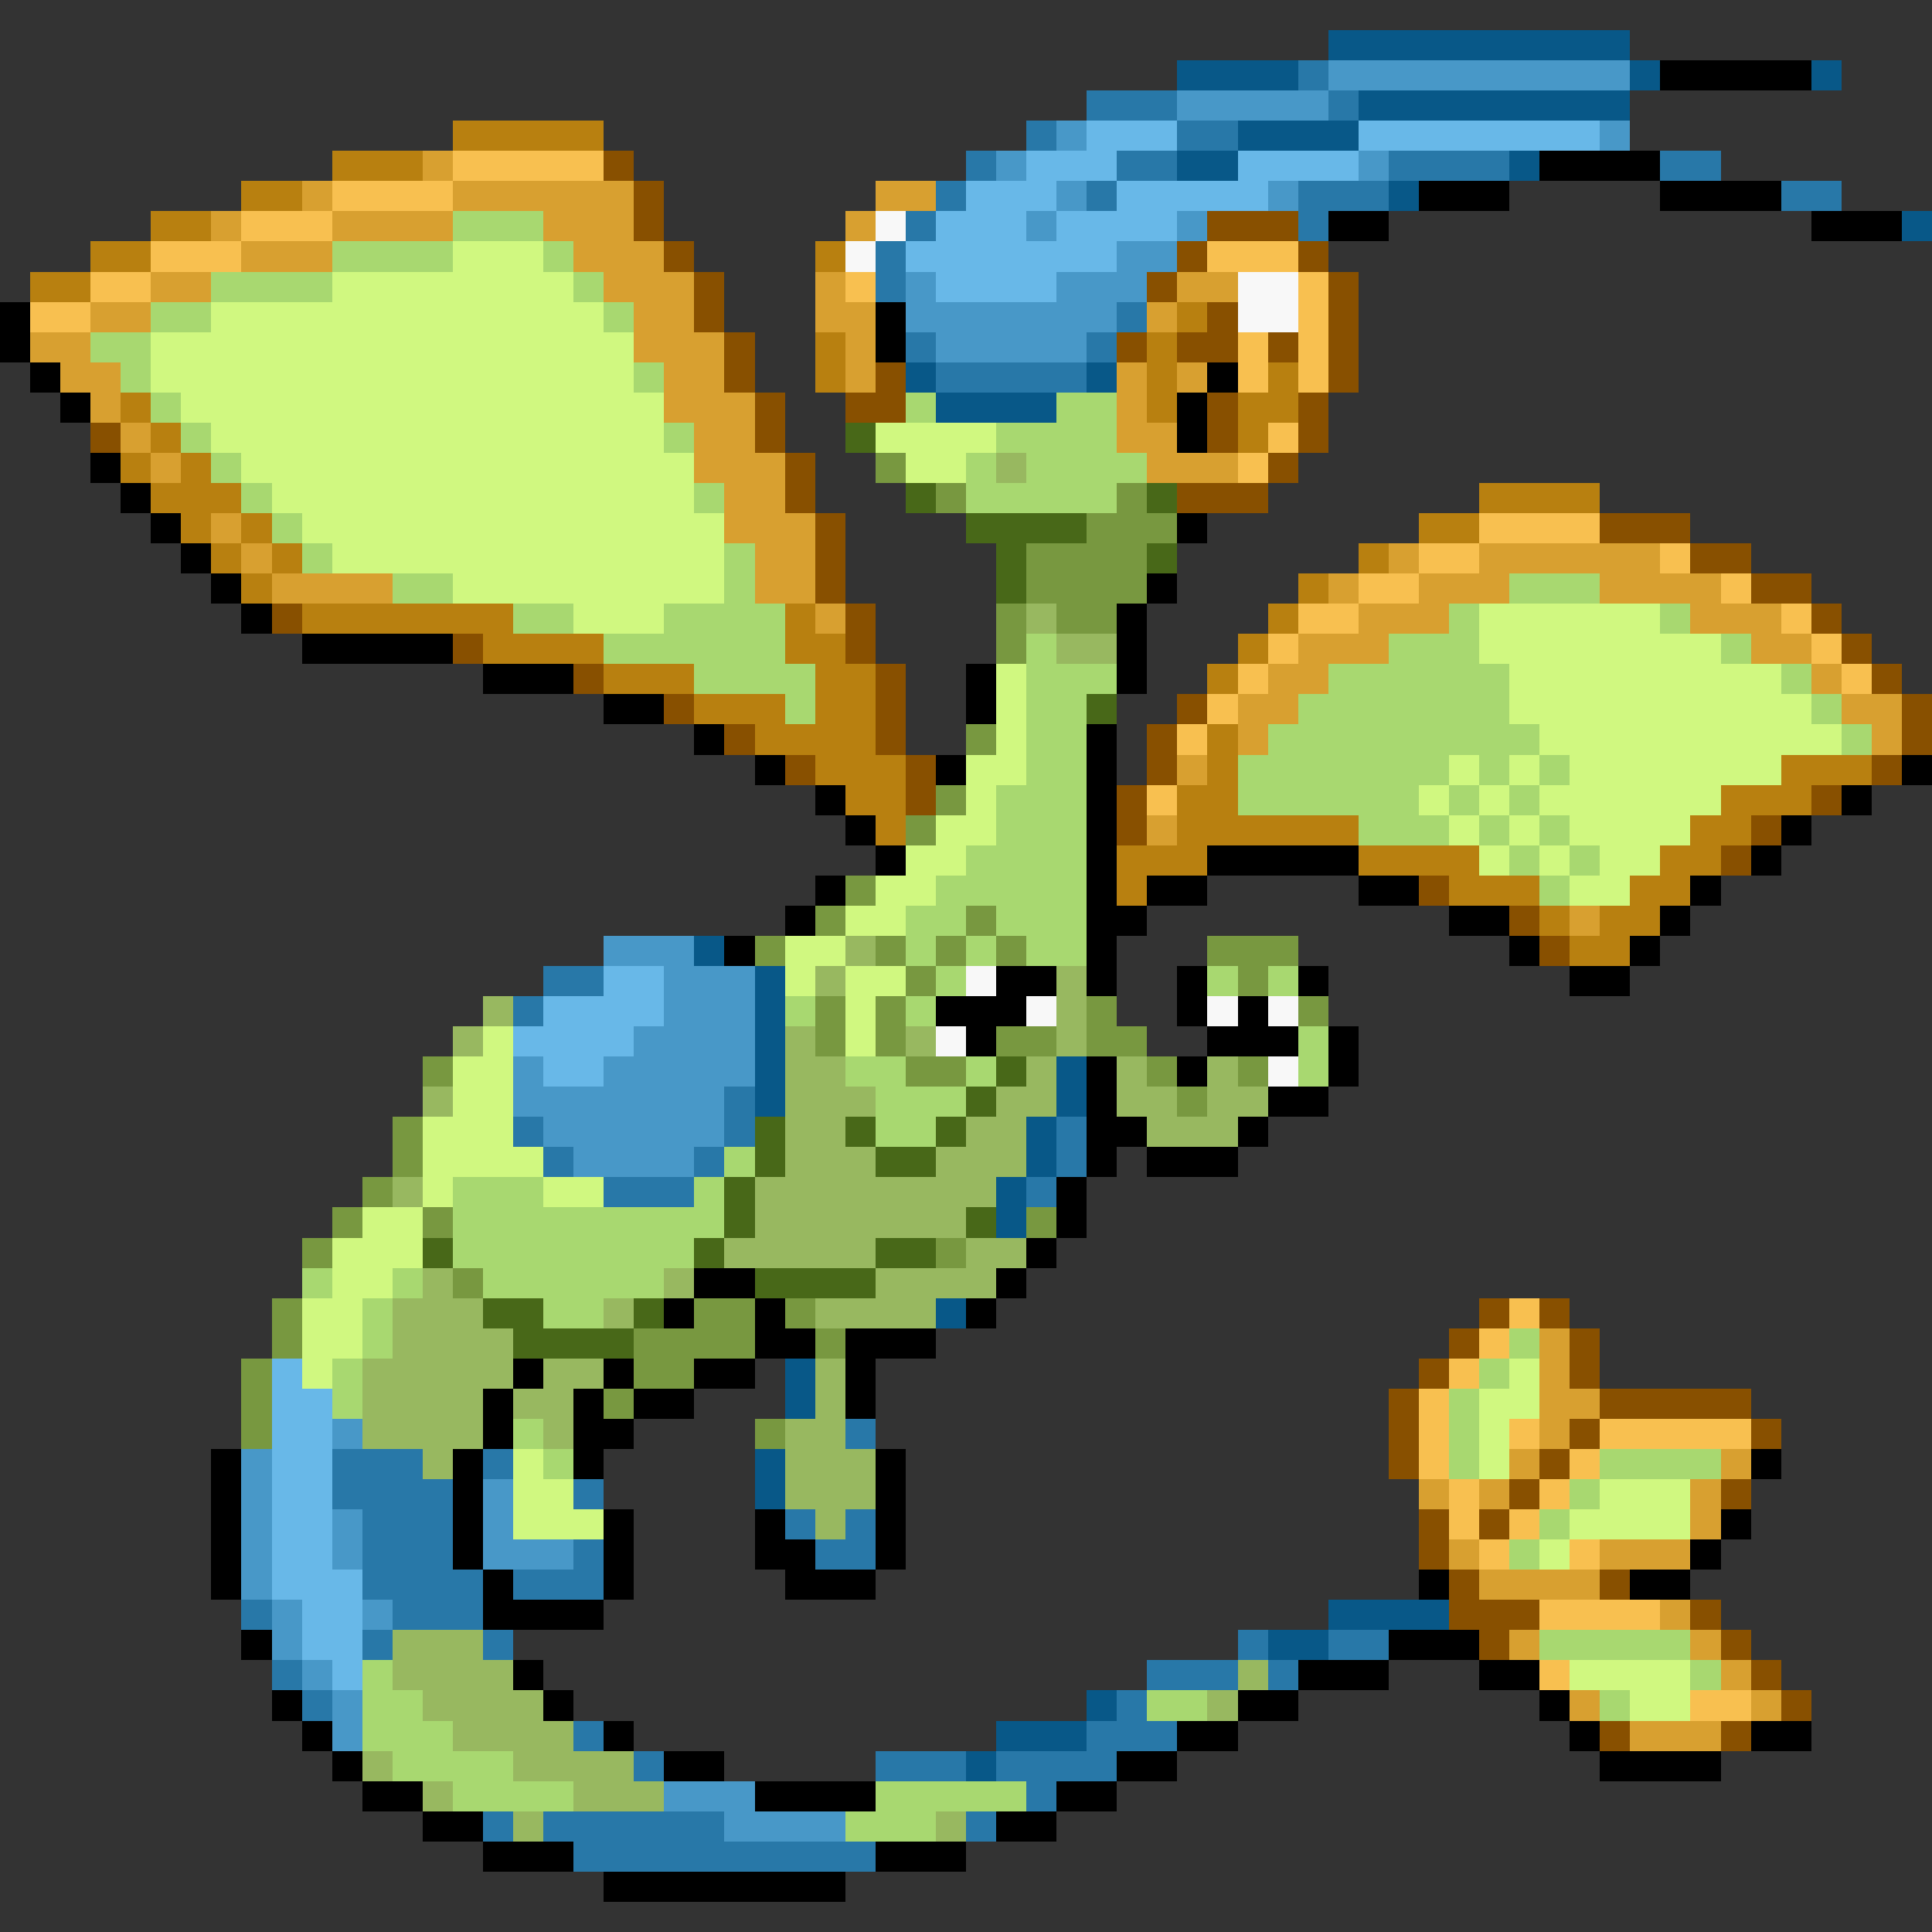 <svg xmlns="http://www.w3.org/2000/svg" viewBox="0 -0.5 64 64" shape-rendering="crispEdges">
<rect x="0" y="-0.5" width="64" height="64" fill="#333333" stroke="none"/>
<path stroke="#085888" d="M44 1h10M39 2h4M54 2h1M60 2h1M45 3h9M41 4h4M39 5h2M50 5h1M46 6h1M63 7h1M30 12h1M36 12h1M31 13h4M23 31h1M25 32h1M25 33h1M25 34h1M25 35h1M35 35h1M25 36h1M35 36h1M34 37h1M34 38h1M33 39h1M33 40h1M31 43h1M26 45h1M26 46h1M25 48h1M25 49h1M44 53h4M42 54h2M36 56h1M33 57h3M32 58h1" />
<path stroke="#2878a8" d="M43 2h1M36 3h3M44 3h1M34 4h1M39 4h2M32 5h1M37 5h2M46 5h4M55 5h2M31 6h1M36 6h1M43 6h3M59 6h2M30 7h1M43 7h1M29 8h1M29 9h1M37 10h1M30 11h1M36 11h1M31 12h5M18 32h2M17 33h1M24 36h1M17 37h1M24 37h1M35 37h1M18 38h1M23 38h1M35 38h1M20 39h3M34 39h1M28 47h1M11 48h3M16 48h1M11 49h4M19 49h1M12 50h3M26 50h1M28 50h1M12 51h3M19 51h1M27 51h2M12 52h4M17 52h3M8 53h1M13 53h3M12 54h1M16 54h1M41 54h1M44 54h2M9 55h1M38 55h3M42 55h1M10 56h1M37 56h1M19 57h1M36 57h3M21 58h1M29 58h3M33 58h4M34 59h1M16 60h1M18 60h6M32 60h1M19 61h10" />
<path stroke="#4898c8" d="M44 2h10M39 3h5M35 4h1M53 4h1M33 5h1M45 5h1M35 6h1M42 6h1M34 7h1M39 7h1M37 8h2M30 9h1M35 9h3M30 10h7M31 11h5M20 31h3M22 32h3M22 33h3M21 34h4M17 35h1M20 35h5M17 36h7M18 37h6M19 38h4M11 47h1M8 48h1M8 49h1M16 49h1M8 50h1M11 50h1M16 50h1M8 51h1M11 51h1M16 51h3M8 52h1M9 53h1M12 53h1M9 54h1M10 55h1M11 56h1M11 57h1M22 59h3M24 60h4" />
<path stroke="#000000" d="M55 2h5M51 5h4M47 6h3M55 6h4M44 7h2M60 7h3M0 10h1M29 10h1M0 11h1M29 11h1M1 12h1M40 12h1M2 13h1M39 13h1M39 14h1M3 15h1M4 16h1M5 17h1M39 17h1M6 18h1M7 19h1M38 19h1M8 20h1M37 20h1M10 21h5M37 21h1M16 22h3M32 22h1M37 22h1M20 23h2M32 23h1M23 24h1M36 24h1M25 25h1M31 25h1M36 25h1M63 25h1M27 26h1M36 26h1M61 26h1M28 27h1M36 27h1M59 27h1M29 28h1M36 28h1M40 28h5M58 28h1M27 29h1M36 29h1M38 29h2M45 29h2M56 29h1M26 30h1M36 30h2M48 30h2M55 30h1M24 31h1M36 31h1M50 31h1M54 31h1M33 32h2M36 32h1M39 32h1M43 32h1M52 32h2M31 33h3M39 33h1M41 33h1M32 34h1M40 34h3M44 34h1M36 35h1M39 35h1M44 35h1M36 36h1M42 36h2M36 37h2M41 37h1M36 38h1M38 38h3M35 39h1M35 40h1M34 41h1M23 42h2M33 42h1M22 43h1M25 43h1M32 43h1M25 44h2M28 44h3M17 45h1M20 45h1M23 45h2M28 45h1M16 46h1M19 46h1M21 46h2M28 46h1M16 47h1M19 47h2M7 48h1M15 48h1M19 48h1M29 48h1M58 48h1M7 49h1M15 49h1M29 49h1M7 50h1M15 50h1M20 50h1M25 50h1M29 50h1M57 50h1M7 51h1M15 51h1M20 51h1M25 51h2M29 51h1M56 51h1M7 52h1M16 52h1M20 52h1M26 52h3M47 52h1M54 52h2M16 53h4M8 54h1M46 54h3M17 55h1M43 55h3M49 55h2M9 56h1M18 56h1M41 56h2M51 56h1M10 57h1M20 57h1M39 57h2M52 57h1M58 57h2M11 58h1M22 58h2M37 58h2M53 58h4M12 59h2M25 59h4M35 59h2M14 60h2M33 60h2M16 61h3M29 61h3M20 62h8" />
<path stroke="#b88010" d="M15 4h5M11 5h3M8 6h2M5 7h2M3 8h2M27 8h1M1 9h2M39 10h1M27 11h1M38 11h1M27 12h1M38 12h1M42 12h1M4 13h1M38 13h1M41 13h2M5 14h1M41 14h1M4 15h1M6 15h1M5 16h3M49 16h4M6 17h1M8 17h1M47 17h2M7 18h1M9 18h1M45 18h1M8 19h1M43 19h1M10 20h7M26 20h1M42 20h1M16 21h4M26 21h2M41 21h1M20 22h3M27 22h2M40 22h1M23 23h3M27 23h2M25 24h4M40 24h1M27 25h3M40 25h1M59 25h3M28 26h2M39 26h2M57 26h3M29 27h1M39 27h6M56 27h2M37 28h3M45 28h4M55 28h2M37 29h1M48 29h3M54 29h2M51 30h1M53 30h2M52 31h2" />
<path stroke="#68b8e8" d="M36 4h3M45 4h8M34 5h3M41 5h4M32 6h3M37 6h5M31 7h3M35 7h4M30 8h7M31 9h4M20 32h2M18 33h4M17 34h4M18 35h2M9 45h1M9 46h2M9 47h2M9 48h2M9 49h2M9 50h2M9 51h2M9 52h3M10 53h2M10 54h2M11 55h1" />
<path stroke="#d8a030" d="M14 5h1M10 6h1M15 6h6M29 6h2M7 7h1M11 7h4M18 7h3M28 7h1M8 8h3M19 8h3M5 9h2M20 9h3M27 9h1M39 9h2M3 10h2M21 10h2M27 10h2M38 10h1M1 11h2M21 11h3M28 11h1M2 12h2M22 12h2M28 12h1M37 12h1M39 12h1M3 13h1M22 13h3M37 13h1M4 14h1M23 14h2M37 14h2M5 15h1M23 15h3M38 15h3M24 16h2M7 17h1M24 17h3M8 18h1M25 18h2M46 18h1M49 18h6M9 19h4M25 19h2M44 19h1M47 19h3M53 19h4M27 20h1M45 20h3M56 20h3M43 21h3M58 21h2M42 22h2M60 22h1M41 23h2M61 23h2M41 24h1M62 24h1M39 25h1M38 27h1M52 30h1M51 44h1M51 45h1M51 46h2M51 47h1M50 48h1M57 48h1M47 49h1M49 49h1M56 49h1M56 50h1M48 51h1M53 51h3M49 52h4M55 53h1M50 54h1M56 54h1M57 55h1M52 56h1M58 56h1M54 57h3" />
<path stroke="#f8c050" d="M15 5h5M11 6h4M8 7h3M5 8h3M40 8h3M3 9h2M28 9h1M43 9h1M1 10h2M43 10h1M41 11h1M43 11h1M41 12h1M43 12h1M42 14h1M41 15h1M49 17h4M47 18h2M55 18h1M45 19h2M57 19h1M43 20h2M59 20h1M42 21h1M60 21h1M41 22h1M61 22h1M40 23h1M39 24h1M38 26h1M50 43h1M49 44h1M48 45h1M47 46h1M47 47h1M50 47h1M53 47h5M47 48h1M52 48h1M48 49h1M51 49h1M48 50h1M50 50h1M49 51h1M52 51h1M51 53h4M51 55h1M56 56h2" />
<path stroke="#885000" d="M20 5h1M21 6h1M21 7h1M40 7h3M22 8h1M39 8h1M43 8h1M23 9h1M38 9h1M44 9h1M23 10h1M40 10h1M44 10h1M24 11h1M37 11h1M39 11h2M42 11h1M44 11h1M24 12h1M29 12h1M44 12h1M25 13h1M28 13h2M40 13h1M43 13h1M3 14h1M25 14h1M40 14h1M43 14h1M26 15h1M42 15h1M26 16h1M39 16h3M27 17h1M53 17h3M27 18h1M56 18h2M27 19h1M58 19h2M9 20h1M28 20h1M60 20h1M15 21h1M28 21h1M61 21h1M19 22h1M29 22h1M62 22h1M22 23h1M29 23h1M39 23h1M63 23h1M24 24h1M29 24h1M38 24h1M63 24h1M26 25h1M30 25h1M38 25h1M62 25h1M30 26h1M37 26h1M60 26h1M37 27h1M58 27h1M57 28h1M47 29h1M50 30h1M51 31h1M49 43h1M51 43h1M48 44h1M52 44h1M47 45h1M52 45h1M46 46h1M53 46h5M46 47h1M52 47h1M58 47h1M46 48h1M51 48h1M50 49h1M57 49h1M47 50h1M49 50h1M47 51h1M48 52h1M53 52h1M48 53h3M56 53h1M49 54h1M57 54h1M58 55h1M59 56h1M53 57h1M57 57h1" />
<path stroke="#a8d870" d="M15 7h3M11 8h4M18 8h1M7 9h4M19 9h1M5 10h2M20 10h1M3 11h2M4 12h1M21 12h1M5 13h1M30 13h1M35 13h2M6 14h1M22 14h1M33 14h4M7 15h1M32 15h1M34 15h4M8 16h1M23 16h1M32 16h5M9 17h1M10 18h1M24 18h1M13 19h2M24 19h1M50 19h3M17 20h2M22 20h4M48 20h1M55 20h1M20 21h6M34 21h1M46 21h3M57 21h1M23 22h4M34 22h3M44 22h6M59 22h1M26 23h1M34 23h2M43 23h7M60 23h1M34 24h2M42 24h9M61 24h1M34 25h2M41 25h7M49 25h1M51 25h1M33 26h3M41 26h6M48 26h1M50 26h1M33 27h3M45 27h3M49 27h1M51 27h1M32 28h4M50 28h1M52 28h1M31 29h5M51 29h1M30 30h2M33 30h3M30 31h1M32 31h1M34 31h2M31 32h1M40 32h1M42 32h1M26 33h1M30 33h1M43 34h1M28 35h2M32 35h1M43 35h1M29 36h3M29 37h2M24 38h1M15 39h3M23 39h1M15 40h9M15 41h8M10 42h1M13 42h1M16 42h6M12 43h1M18 43h2M12 44h1M50 44h1M11 45h1M49 45h1M11 46h1M48 46h1M17 47h1M48 47h1M18 48h1M48 48h1M53 48h4M52 49h1M51 50h1M50 51h1M51 54h5M12 55h1M56 55h1M12 56h2M38 56h2M53 56h1M12 57h3M13 58h4M15 59h4M29 59h5M28 60h3" />
<path stroke="#f8f8f8" d="M29 7h1M28 8h1M41 9h2M41 10h2M32 32h1M34 33h1M40 33h1M42 33h1M31 34h1M42 35h1" />
<path stroke="#d0f880" d="M15 8h3M11 9h8M7 10h13M5 11h16M5 12h16M6 13h16M7 14h15M29 14h4M8 15h15M30 15h2M9 16h14M10 17h14M11 18h13M15 19h9M19 20h3M49 20h6M49 21h8M33 22h1M50 22h9M33 23h1M50 23h10M33 24h1M51 24h10M32 25h2M48 25h1M50 25h1M52 25h7M32 26h1M47 26h1M49 26h1M51 26h6M31 27h2M48 27h1M50 27h1M52 27h4M30 28h2M49 28h1M51 28h1M53 28h2M29 29h2M52 29h2M28 30h2M26 31h2M26 32h1M28 32h2M28 33h1M16 34h1M28 34h1M15 35h2M15 36h2M14 37h3M14 38h4M14 39h1M18 39h2M12 40h2M11 41h3M11 42h2M10 43h2M10 44h2M10 45h1M50 45h1M49 46h2M49 47h1M17 48h1M49 48h1M17 49h2M53 49h3M17 50h3M52 50h4M51 51h1M52 55h4M54 56h2" />
<path stroke="#486818" d="M28 14h1M30 16h1M38 16h1M32 17h4M33 18h1M38 18h1M33 19h1M36 23h1M33 35h1M32 36h1M25 37h1M28 37h1M31 37h1M25 38h1M29 38h2M24 39h1M24 40h1M32 40h1M14 41h1M23 41h1M29 41h2M25 42h4M16 43h2M21 43h1M17 44h4" />
<path stroke="#789840" d="M29 15h1M31 16h1M37 16h1M36 17h3M34 18h4M34 19h4M33 20h1M35 20h2M33 21h1M32 24h1M31 26h1M30 27h1M28 29h1M27 30h1M32 30h1M25 31h1M29 31h1M31 31h1M33 31h1M40 31h3M30 32h1M41 32h1M27 33h1M29 33h1M36 33h1M43 33h1M27 34h1M29 34h1M33 34h2M36 34h2M14 35h1M30 35h2M38 35h1M41 35h1M39 36h1M13 37h1M13 38h1M12 39h1M11 40h1M14 40h1M34 40h1M10 41h1M31 41h1M15 42h1M9 43h1M23 43h2M26 43h1M9 44h1M21 44h4M27 44h1M8 45h1M21 45h2M8 46h1M20 46h1M8 47h1M25 47h1" />
<path stroke="#98b860" d="M33 15h1M34 20h1M35 21h2M28 31h1M27 32h1M35 32h1M16 33h1M35 33h1M15 34h1M26 34h1M30 34h1M35 34h1M26 35h2M34 35h1M37 35h1M40 35h1M14 36h1M26 36h3M33 36h2M37 36h2M40 36h2M26 37h2M32 37h2M38 37h3M26 38h3M31 38h3M13 39h1M25 39h8M25 40h7M24 41h5M32 41h2M14 42h1M22 42h1M29 42h4M13 43h3M20 43h1M27 43h4M13 44h4M12 45h5M18 45h2M27 45h1M12 46h4M17 46h2M27 46h1M12 47h4M18 47h1M26 47h2M14 48h1M26 48h3M26 49h3M27 50h1M13 54h3M13 55h4M41 55h1M14 56h4M40 56h1M15 57h4M12 58h1M17 58h4M14 59h1M19 59h3M17 60h1M31 60h1" />
</svg>